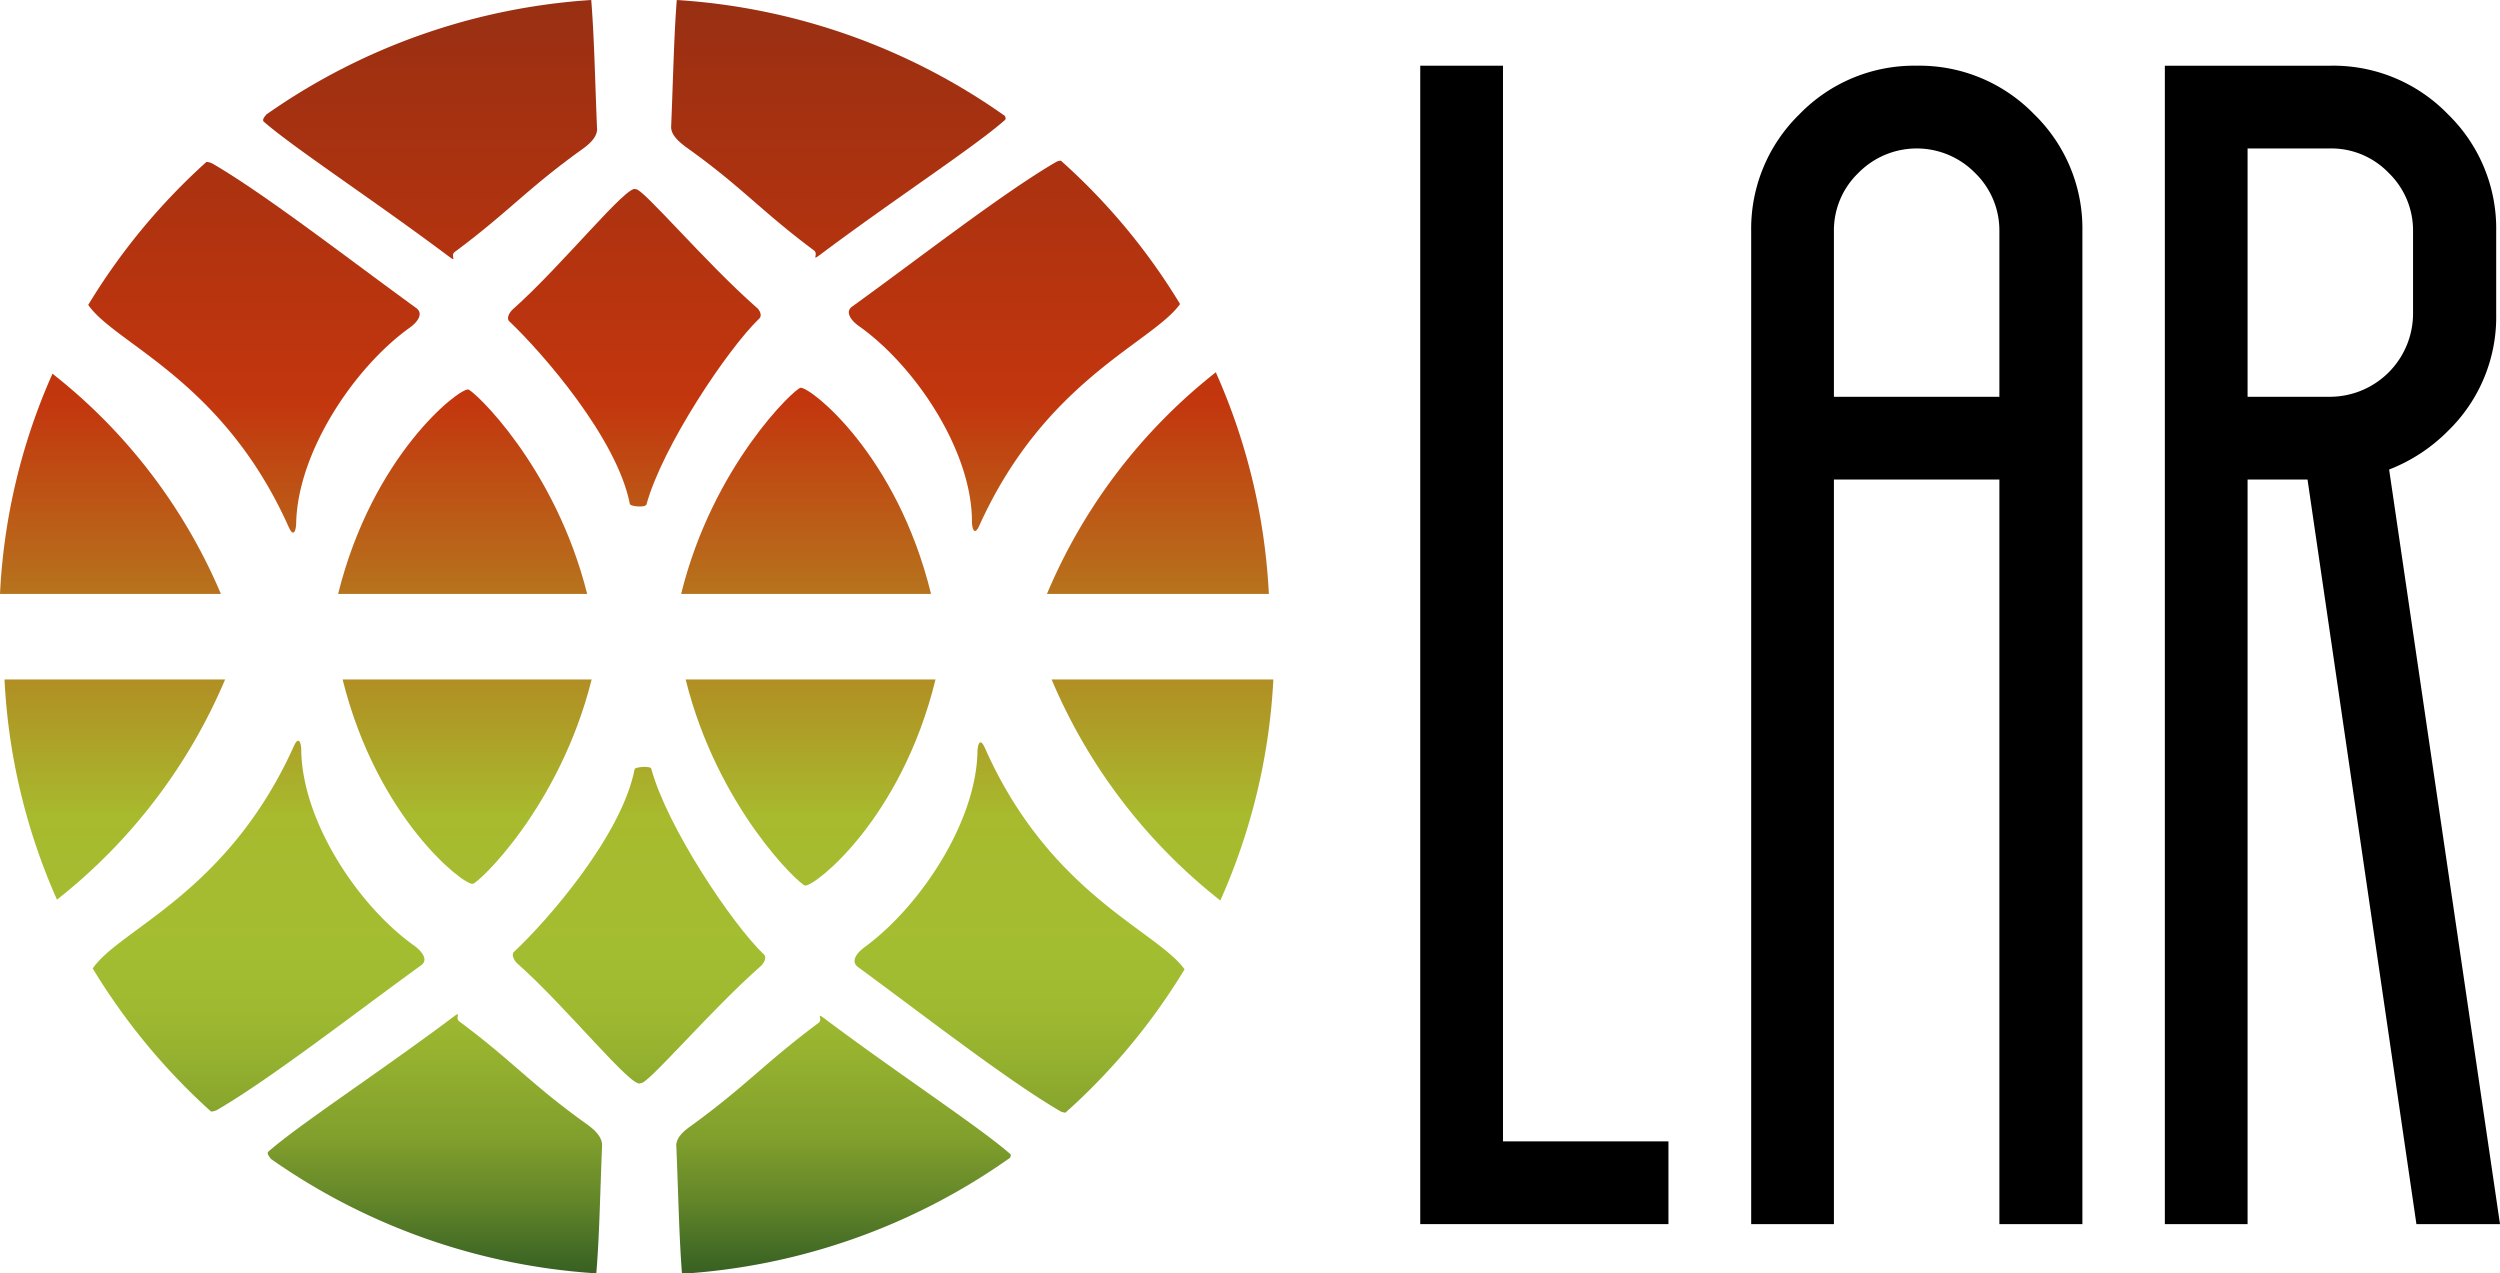<svg xmlns="http://www.w3.org/2000/svg" xmlns:xlink="http://www.w3.org/1999/xlink" viewBox="0 0 177.68 90.5"><defs><style>.cls-1{fill:url(#Gradiente_sem_nome_43);}.cls-2{fill:url(#Gradiente_sem_nome_43-2);}.cls-3{fill:url(#Gradiente_sem_nome_43-3);}.cls-4{fill:url(#Gradiente_sem_nome_43-4);}.cls-5{fill:url(#Gradiente_sem_nome_43-5);}.cls-6{fill:url(#Gradiente_sem_nome_43-6);}.cls-7{fill:url(#Gradiente_sem_nome_43-7);}.cls-8{fill:url(#Gradiente_sem_nome_43-8);}.cls-9{fill:url(#Gradiente_sem_nome_43-9);}.cls-10{fill:url(#Gradiente_sem_nome_43-10);}.cls-11{fill:url(#Gradiente_sem_nome_43-11);}.cls-12{fill:url(#Gradiente_sem_nome_43-12);}.cls-13{fill:url(#Gradiente_sem_nome_43-13);}.cls-14{fill:url(#Gradiente_sem_nome_43-14);}.cls-15{fill:url(#Gradiente_sem_nome_43-15);}.cls-16{fill:url(#Gradiente_sem_nome_43-16);}.cls-17{fill:url(#Gradiente_sem_nome_43-17);}.cls-18{fill:url(#Gradiente_sem_nome_43-18);}</style><linearGradient id="Gradiente_sem_nome_43" x1="30.91" y1="90.59" x2="30.91" y2="-14.55" gradientUnits="userSpaceOnUse"><stop offset="0" stop-color="#386123"/><stop offset="0.01" stop-color="#3e6724"/><stop offset="0.05" stop-color="#638629"/><stop offset="0.09" stop-color="#7f9e2c"/><stop offset="0.14" stop-color="#93af2f"/><stop offset="0.18" stop-color="#9fba30"/><stop offset="0.22" stop-color="#a3bd31"/><stop offset="0.31" stop-color="#a8ba2e"/><stop offset="0.59" stop-color="#c3360e"/><stop offset="1" stop-color="#832c14"/></linearGradient><linearGradient id="Gradiente_sem_nome_43-2" x1="59.9" y1="90.59" x2="59.9" y2="-14.55" xlink:href="#Gradiente_sem_nome_43"/><linearGradient id="Gradiente_sem_nome_43-3" x1="8.17" y1="90.59" x2="8.17" y2="-14.55" xlink:href="#Gradiente_sem_nome_43"/><linearGradient id="Gradiente_sem_nome_43-4" x1="33.2" y1="90.59" x2="33.2" y2="-14.55" xlink:href="#Gradiente_sem_nome_43"/><linearGradient id="Gradiente_sem_nome_43-5" x1="57.61" y1="90.59" x2="57.61" y2="-14.55" xlink:href="#Gradiente_sem_nome_43"/><linearGradient id="Gradiente_sem_nome_43-6" x1="82.62" y1="90.59" x2="82.62" y2="-14.55" xlink:href="#Gradiente_sem_nome_43"/><linearGradient id="Gradiente_sem_nome_43-7" x1="72.42" y1="90.59" x2="72.42" y2="-14.55" xlink:href="#Gradiente_sem_nome_43"/><linearGradient id="Gradiente_sem_nome_43-8" x1="45.41" y1="90.59" x2="45.41" y2="-14.55" xlink:href="#Gradiente_sem_nome_43"/><linearGradient id="Gradiente_sem_nome_43-9" x1="18.38" y1="90.59" x2="18.38" y2="-14.55" xlink:href="#Gradiente_sem_nome_43"/><linearGradient id="Gradiente_sem_nome_43-10" x1="72.1" y1="90.59" x2="72.1" y2="-14.55" xlink:href="#Gradiente_sem_nome_43"/><linearGradient id="Gradiente_sem_nome_43-11" x1="45.09" y1="90.59" x2="45.09" y2="-14.55" xlink:href="#Gradiente_sem_nome_43"/><linearGradient id="Gradiente_sem_nome_43-12" x1="18.06" y1="90.59" x2="18.06" y2="-14.55" xlink:href="#Gradiente_sem_nome_43"/><linearGradient id="Gradiente_sem_nome_43-13" x1="30.59" y1="90.59" x2="30.59" y2="-14.55" xlink:href="#Gradiente_sem_nome_43"/><linearGradient id="Gradiente_sem_nome_43-14" x1="59.58" y1="90.59" x2="59.58" y2="-14.55" xlink:href="#Gradiente_sem_nome_43"/><linearGradient id="Gradiente_sem_nome_43-15" x1="7.85" y1="90.59" x2="7.85" y2="-14.55" xlink:href="#Gradiente_sem_nome_43"/><linearGradient id="Gradiente_sem_nome_43-16" x1="32.88" y1="90.59" x2="32.88" y2="-14.55" xlink:href="#Gradiente_sem_nome_43"/><linearGradient id="Gradiente_sem_nome_43-17" x1="57.29" y1="90.59" x2="57.29" y2="-14.55" xlink:href="#Gradiente_sem_nome_43"/><linearGradient id="Gradiente_sem_nome_43-18" x1="82.3" y1="90.59" x2="82.3" y2="-14.55" xlink:href="#Gradiente_sem_nome_43"/></defs><title>COLLOR-HORIZONTAL-02</title><g id="Camada_2" data-name="Camada 2"><g id="Camada_1-2" data-name="Camada 1"><path class="cls-1" d="M41.75,79.93c-4-2.85-5.23-4.45-9.1-7.33-.38-.29.27-.85-.52-.26C27,76.18,21.16,80,19.07,81.85c-.11.1,0,.28.19.52A45.27,45.27,0,0,0,42.38,90.5c.22-2.6.26-5.4.41-9.08C42.81,80.85,42.34,80.36,41.75,79.93Z"/><path class="cls-2" d="M58.68,72.45c-.79-.59-.13,0-.52.26C54.29,75.6,53,77.2,49.07,80.05c-.6.42-1.07.91-1,1.48.15,3.63.2,6.4.4,9a45.28,45.28,0,0,0,23.31-8.24c.07-.13.08-.23,0-.29C69.65,80.13,63.8,76.29,58.68,72.45Z"/><path class="cls-3" d="M16,48.29H.32A43.81,43.81,0,0,0,4.05,63.94,39.47,39.47,0,0,0,16,48.29Z"/><path class="cls-4" d="M33.59,62.82c.37,0,6.19-5.46,8.46-14.53H24.35C26.8,58.15,32.91,62.88,33.59,62.82Z"/><path class="cls-5" d="M57.22,62.94c.69.06,6.84-4.71,9.27-14.65H48.73C51,57.43,56.85,62.9,57.22,62.94Z"/><path class="cls-6" d="M74.74,48.29A39.52,39.52,0,0,0,86.73,64,44,44,0,0,0,90.5,48.29Z"/><path class="cls-7" d="M70,53.16c-.37-.83-.52-.17-.53.26-.09,5-4.07,11-8,13.88-.59.43-1,1-.53,1.4C65.58,72.1,71.64,76.82,75.4,79a1.16,1.16,0,0,0,.32.08,44.58,44.58,0,0,0,8.47-10.19C82.19,66.12,74.6,63.54,70,53.16Z"/><path class="cls-8" d="M54.06,68.67c.24-.21.46-.63.23-.84-2.29-2.18-6.9-9.11-8-13.19-.06-.23-1.06-.13-1.18,0-.91,4.75-6.26,10.85-8.57,13-.23.21,0,.63.23.84,3.53,3.12,8.21,9,8.76,8.5C45.94,77.19,50.43,71.87,54.06,68.67Z"/><path class="cls-9" d="M29.41,67.19c-4-2.86-7.94-8.86-8-13.89,0-.43-.16-1.08-.53-.26C16.18,63.48,8.53,66,6.59,68.83A45.08,45.08,0,0,0,15,79a1,1,0,0,0,.42-.11c3.76-2.18,9.82-6.89,14.53-10.3C30.45,68.21,30,67.61,29.41,67.19Z"/><path class="cls-10" d="M83.87,21.61A44.58,44.58,0,0,0,75.4,11.42a.72.72,0,0,0-.32.08c-3.76,2.18-9.82,6.9-14.53,10.3-.51.37-.06,1,.53,1.4,4,2.85,8,8.86,8,13.88,0,.43.16,1.09.53.26C74.28,27,81.87,24.38,83.87,21.61Z"/><path class="cls-11" d="M53.74,21.83c-3.63-3.2-8.12-8.52-8.55-8.38C44.64,13,40,18.83,36.43,22c-.23.21-.46.63-.23.84,2.31,2.19,7.66,8.29,8.57,13,.12.16,1.12.26,1.18,0,1.12-4.08,5.73-11,8-13.19C54.2,22.46,54,22,53.74,21.83Z"/><path class="cls-12" d="M29.09,23.31c.6-.42,1-1,.53-1.39-4.71-3.41-10.77-8.12-14.53-10.3a1,1,0,0,0-.42-.11,45.08,45.08,0,0,0-8.4,10.16c1.94,2.8,9.59,5.35,14.25,15.79.37.82.52.17.53-.27C21.15,32.17,25.12,26.17,29.09,23.31Z"/><path class="cls-13" d="M31.81,18.16c.79.59.13,0,.52-.26,3.87-2.88,5.12-4.48,9.1-7.33.59-.43,1.06-.92,1-1.49-.15-3.68-.2-6.48-.41-9.08A45.27,45.27,0,0,0,18.94,8.13c-.22.24-.3.42-.19.52C20.84,10.48,26.69,14.32,31.81,18.16Z"/><path class="cls-14" d="M48.75,10.45c4,2.85,5.22,4.45,9.09,7.34.39.28-.27.85.52.26,5.12-3.84,11-7.68,13.06-9.52.07-.06.06-.16,0-.29A45.28,45.28,0,0,0,48.1,0c-.2,2.57-.25,5.34-.4,9C47.68,9.54,48.15,10,48.75,10.45Z"/><path class="cls-15" d="M3.73,26.56A43.6,43.6,0,0,0,0,42.21H15.7A39.47,39.47,0,0,0,3.73,26.56Z"/><path class="cls-16" d="M33.27,27.68c-.68-.06-6.79,4.67-9.24,14.53h17.7C39.46,33.14,33.64,27.71,33.27,27.68Z"/><path class="cls-17" d="M56.9,27.56c-.37,0-6.24,5.51-8.49,14.65H66.17C63.74,32.27,57.59,27.5,56.9,27.56Z"/><path class="cls-18" d="M86.41,26.46a39.52,39.52,0,0,0-12,15.75H90.18A44,44,0,0,0,86.41,26.46Z"/><polygon points="106.82 4.67 100.94 4.67 100.94 87 118.58 87 118.58 81.12 106.82 81.12 106.82 4.67"/><path d="M136.22,4.67a11.35,11.35,0,0,0-8.32,3.44,11.37,11.37,0,0,0-3.44,8.33V87h5.88V34.08H142.1V87H148V16.44a11.33,11.33,0,0,0-3.44-8.33A11.35,11.35,0,0,0,136.22,4.67ZM142.1,28.2H130.34V16.44a5.66,5.66,0,0,1,1.74-4.15,5.81,5.81,0,0,1,8.29,0,5.69,5.69,0,0,1,1.73,4.15Z"/><path d="M169.8,33.37A12,12,0,0,0,174,30.61a11.28,11.28,0,0,0,3.41-8.29V16.44a11.33,11.33,0,0,0-3.44-8.33,11.33,11.33,0,0,0-8.32-3.44H153.86V87h5.88V34.08H164L171.74,87h5.94Zm-4.18-5.17h-5.88V10.55h5.88a5.66,5.66,0,0,1,4.15,1.74,5.69,5.69,0,0,1,1.73,4.15v5.88a5.92,5.92,0,0,1-5.88,5.88Z"/></g></g></svg>